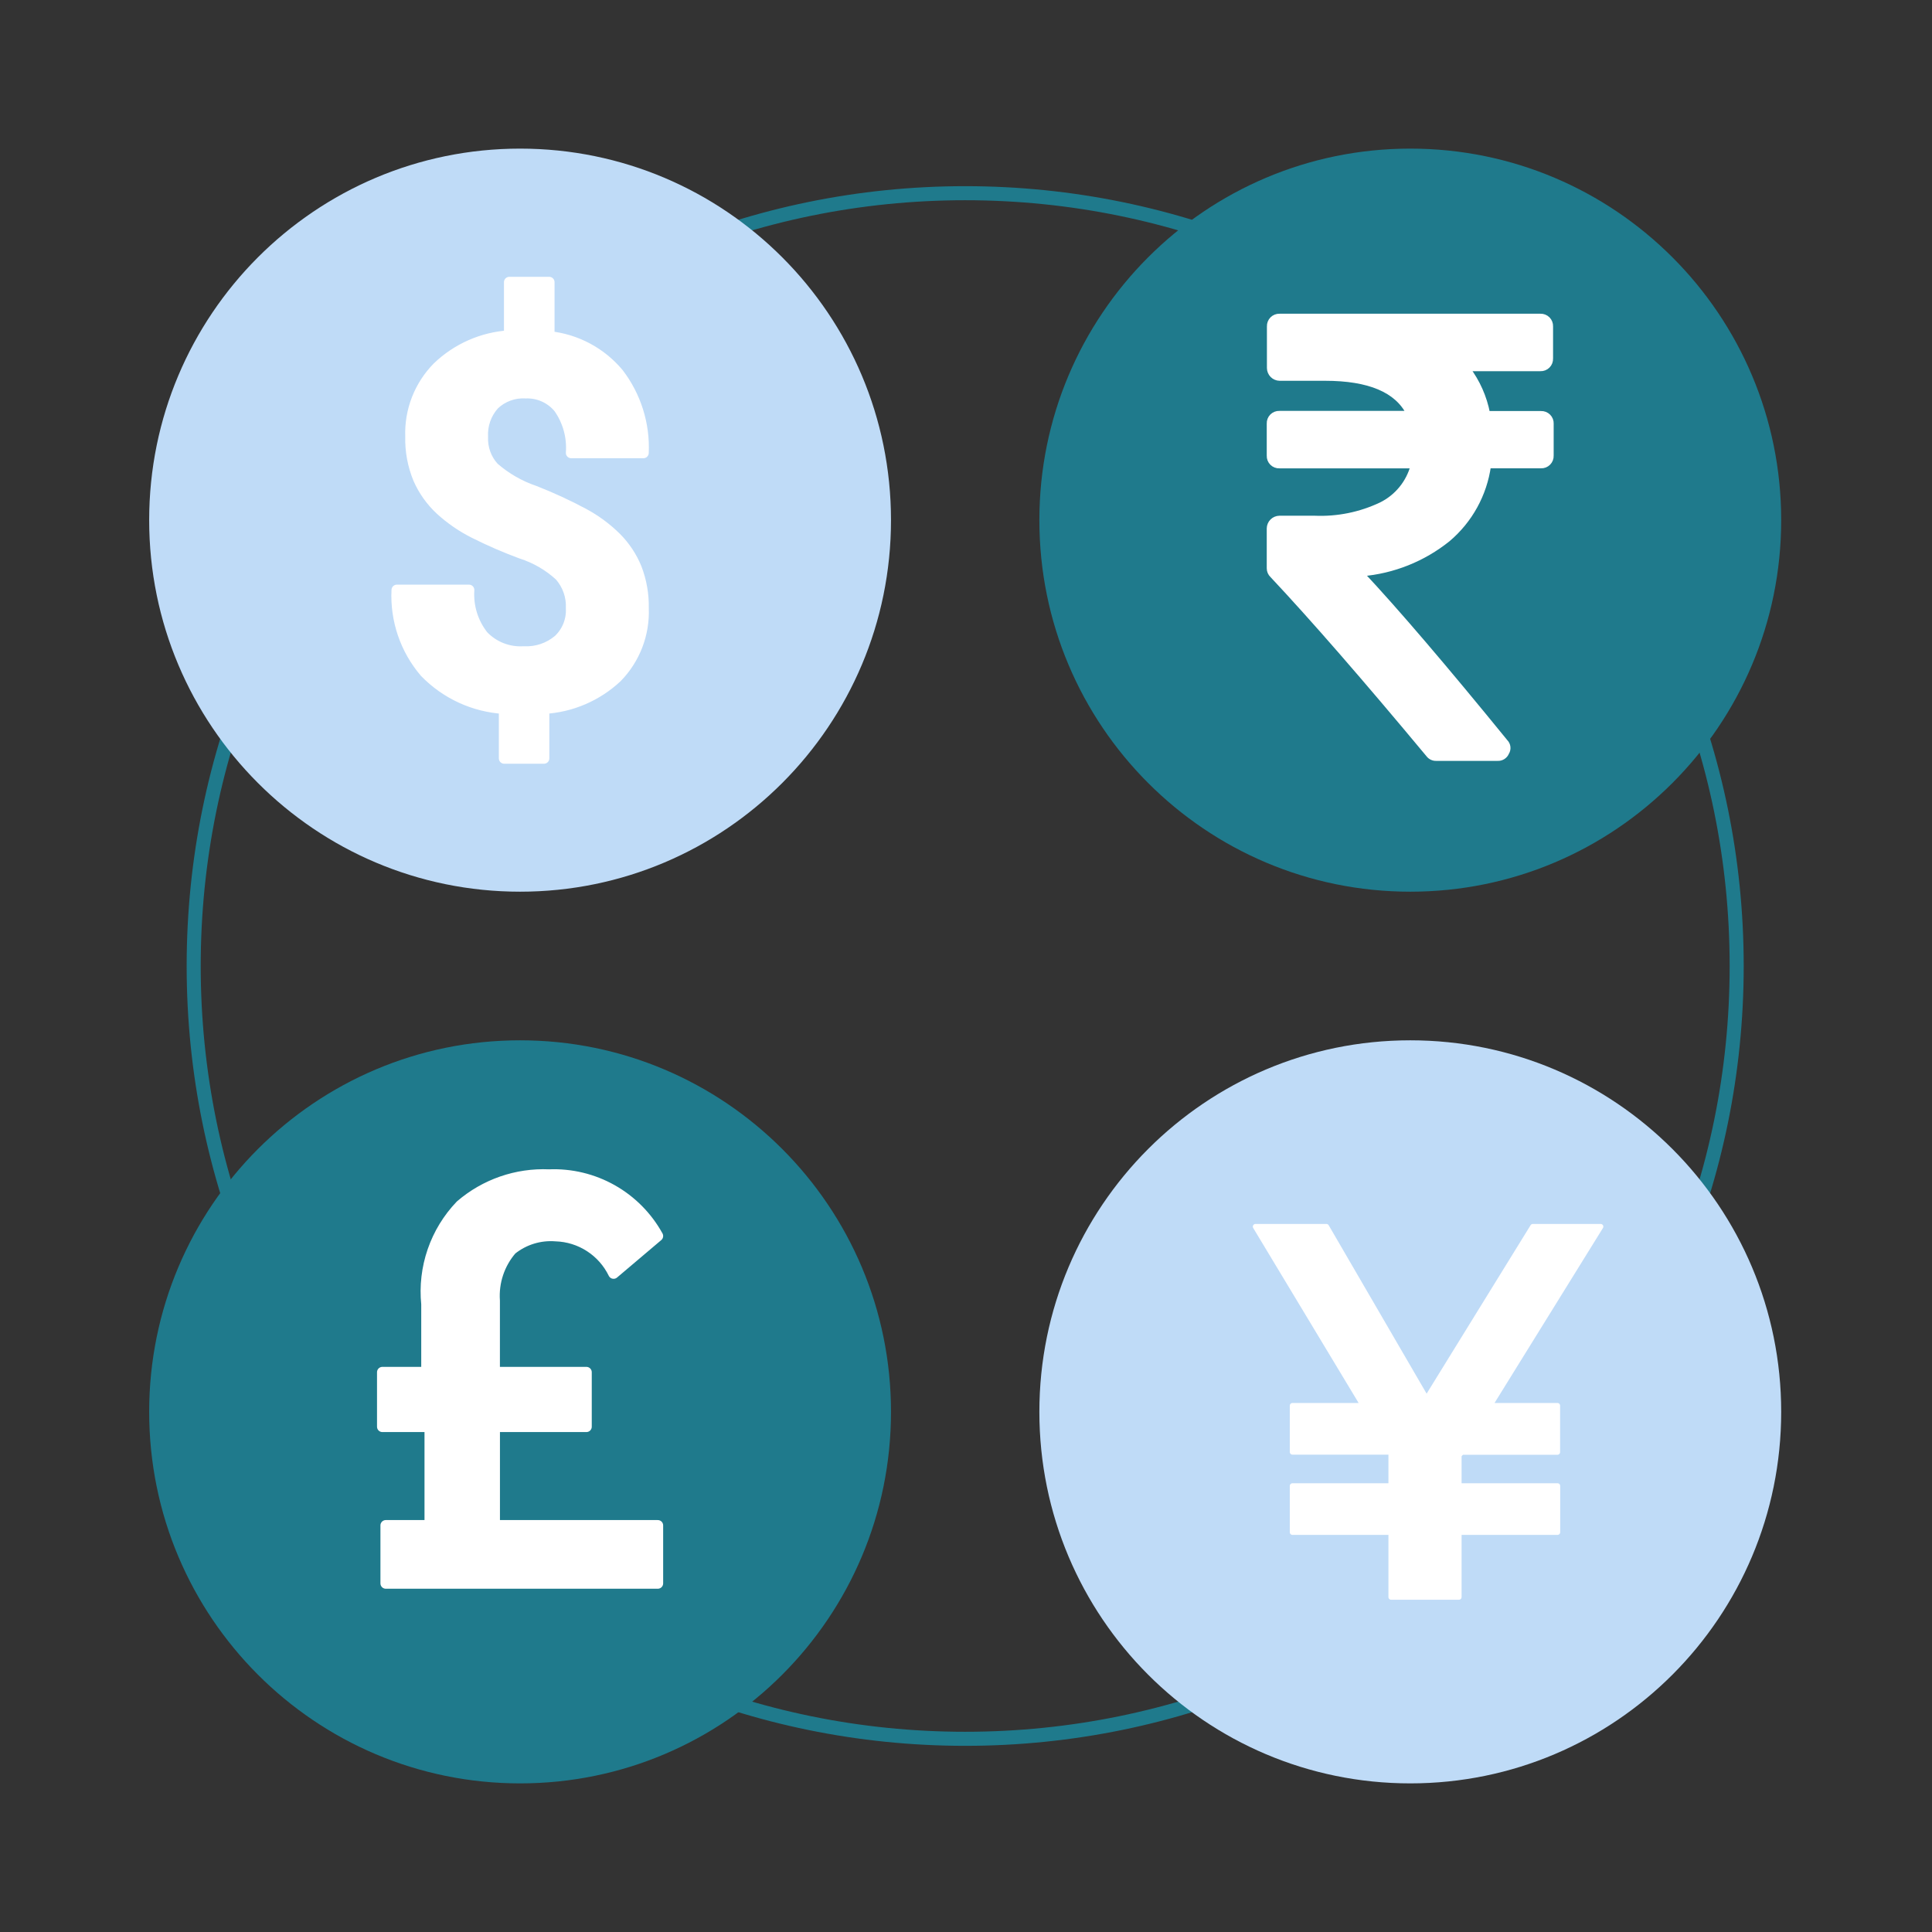 <svg width="275" height="275" viewBox="0 0 275 275" fill="none" xmlns="http://www.w3.org/2000/svg">
<rect x="0" y="0" width="275" height="275" fill="#333333" stroke="none"/>
<path d="M137.383 247.5C198.033 247.5 247.198 198.251 247.198 137.5C247.198 76.749 198.033 27.5 137.383 27.5C76.734 27.5 27.569 76.749 27.569 137.5C27.569 198.251 76.734 247.5 137.383 247.5Z" stroke="#1F7A8C" stroke-width="2"/>
<path d="M74.029 126.923C103.187 126.923 126.824 103.246 126.824 74.038C126.824 44.831 103.187 21.154 74.029 21.154C44.871 21.154 21.233 44.831 21.233 74.038C21.233 103.246 44.871 126.923 74.029 126.923Z" fill="#BFDBF7"/>
<path d="M74.029 253.846C103.187 253.846 126.824 230.169 126.824 200.962C126.824 171.754 103.187 148.077 74.029 148.077C44.87 148.077 21.233 171.754 21.233 200.962C21.233 230.169 44.87 253.846 74.029 253.846Z" fill="#1F7A8C"/>
<path d="M200.738 126.923C229.897 126.923 253.534 103.246 253.534 74.038C253.534 44.831 229.897 21.154 200.738 21.154C171.58 21.154 147.943 44.831 147.943 74.038C147.943 103.246 171.58 126.923 200.738 126.923Z" fill="#1F7A8C"/>
<path d="M200.738 253.846C229.897 253.846 253.534 230.169 253.534 200.962C253.534 171.754 229.897 148.077 200.738 148.077C171.58 148.077 147.943 171.754 147.943 200.962C147.943 230.169 171.58 253.846 200.738 253.846Z" fill="#BFDBF7"/>
<path d="M81.306 86.617C81.395 84.913 80.814 83.243 79.689 81.963C78.113 80.511 76.239 79.422 74.198 78.773C71.917 77.932 69.684 76.963 67.512 75.871C65.761 74.993 64.139 73.879 62.693 72.558C61.36 71.321 60.295 69.823 59.563 68.158C58.774 66.251 58.393 64.201 58.444 62.138C58.379 60.317 58.686 58.502 59.347 56.804C60.008 55.107 61.009 53.563 62.287 52.267C65.053 49.609 68.67 48.018 72.496 47.778V40.163H78.172V47.897C82.014 48.298 85.548 50.183 88.026 53.151C90.504 56.385 91.763 60.392 91.582 64.464H81.306C81.477 62.192 80.854 59.931 79.545 58.068C78.975 57.375 78.253 56.824 77.436 56.457C76.618 56.09 75.727 55.917 74.831 55.952C74.005 55.901 73.176 56.022 72.398 56.307C71.62 56.592 70.91 57.036 70.312 57.611C69.757 58.23 69.33 58.953 69.055 59.739C68.78 60.525 68.663 61.357 68.711 62.188C68.674 62.981 68.793 63.773 69.062 64.519C69.331 65.266 69.744 65.952 70.278 66.537C71.979 68.025 73.955 69.163 76.094 69.888C78.486 70.823 80.82 71.899 83.084 73.112C84.781 74.026 86.339 75.178 87.709 76.535C88.948 77.779 89.927 79.257 90.59 80.884C91.287 82.695 91.626 84.625 91.587 86.566C91.66 88.376 91.363 90.183 90.715 91.874C90.066 93.566 89.079 95.107 87.815 96.403C84.983 99.063 81.306 100.64 77.429 100.857V107.948H71.769V100.862C67.489 100.612 63.459 98.763 60.475 95.679C57.702 92.433 56.276 88.247 56.488 83.981H66.756C66.598 86.323 67.315 88.641 68.766 90.484C69.506 91.262 70.407 91.868 71.406 92.259C72.405 92.65 73.478 92.816 74.548 92.747C76.348 92.847 78.117 92.253 79.494 91.089C80.102 90.519 80.578 89.824 80.891 89.052C81.204 88.28 81.346 87.449 81.306 86.617Z" fill="white" stroke="white" stroke-width="1.524" stroke-linecap="round" stroke-linejoin="round"/>
<path d="M220.767 60.293V64.849C220.775 65.039 220.743 65.229 220.674 65.406C220.605 65.583 220.5 65.743 220.366 65.878C220.232 66.012 220.071 66.117 219.895 66.186C219.718 66.255 219.529 66.287 219.339 66.279H211.846C211.28 70.355 209.232 74.078 206.094 76.734C202.572 79.567 198.284 81.279 193.782 81.65C198.749 86.952 205.574 94.936 214.258 105.6C214.456 105.795 214.581 106.052 214.613 106.328C214.645 106.604 214.583 106.883 214.435 107.119C214.332 107.372 214.151 107.586 213.919 107.731C213.687 107.875 213.416 107.942 213.143 107.923H204.442C204.227 107.932 204.012 107.888 203.818 107.794C203.623 107.7 203.455 107.56 203.327 107.385C194.227 96.453 186.821 87.948 181.111 81.87C180.977 81.744 180.87 81.592 180.798 81.423C180.725 81.254 180.688 81.072 180.689 80.888V75.219C180.694 74.841 180.846 74.481 181.113 74.214C181.379 73.947 181.739 73.794 182.116 73.789H187.113C190.381 73.929 193.634 73.27 196.591 71.868C197.707 71.318 198.692 70.535 199.481 69.572C200.27 68.609 200.844 67.487 201.165 66.284H182.116C181.927 66.291 181.737 66.26 181.561 66.191C181.384 66.121 181.224 66.016 181.089 65.882C180.955 65.748 180.85 65.587 180.781 65.41C180.712 65.233 180.681 65.043 180.689 64.854V60.297C180.681 60.107 180.712 59.918 180.781 59.741C180.85 59.564 180.955 59.403 181.089 59.269C181.224 59.134 181.384 59.029 181.561 58.96C181.737 58.891 181.927 58.859 182.116 58.867H200.561C198.871 55.502 194.887 53.82 188.608 53.82H182.141C181.765 53.814 181.405 53.662 181.138 53.395C180.872 53.128 180.719 52.767 180.714 52.39V46.467C180.706 46.277 180.738 46.087 180.807 45.91C180.876 45.733 180.981 45.573 181.115 45.438C181.249 45.304 181.409 45.199 181.586 45.13C181.763 45.06 181.952 45.029 182.141 45.037H219.255C219.444 45.029 219.633 45.06 219.81 45.13C219.987 45.199 220.147 45.304 220.281 45.438C220.416 45.573 220.52 45.733 220.589 45.91C220.658 46.087 220.69 46.277 220.682 46.467V51.023C220.69 51.213 220.658 51.403 220.589 51.58C220.52 51.757 220.416 51.917 220.281 52.052C220.147 52.186 219.987 52.291 219.81 52.36C219.633 52.429 219.444 52.461 219.255 52.453H208.86C210.294 54.349 211.271 56.552 211.716 58.888H219.343C219.533 58.88 219.722 58.912 219.899 58.981C220.075 59.05 220.236 59.155 220.37 59.29C220.504 59.424 220.609 59.585 220.678 59.762C220.747 59.939 220.779 60.128 220.771 60.318L220.767 60.293Z" fill="white" stroke="white" stroke-width="0.762"/>
<path d="M72.817 177.87C74.591 176.444 76.842 175.751 79.11 175.932C80.836 175.985 82.515 176.51 83.965 177.45C85.415 178.389 86.581 179.708 87.337 181.263L93.631 175.932C92.113 173.18 89.861 170.905 87.125 169.364C84.389 167.822 81.279 167.074 78.143 167.204C73.547 167.004 69.049 168.563 65.56 171.566C63.785 173.418 62.432 175.635 61.596 178.062C60.761 180.49 60.462 183.07 60.72 185.625V195.322H54.427V203.077H61.185V217.127H54.913V225.377H93.631V217.127H70.401V203.077H83.469V195.322H70.396V185.143C70.21 182.493 71.081 179.878 72.817 177.87Z" fill="white" stroke="white" stroke-width="1.524" stroke-linecap="round" stroke-linejoin="round"/>
<path d="M218.186 174.596L203.272 198.762H202.85L188.798 174.596H178.708L194.061 200.082H183.97V206.673H198.01V211.505H183.97V218.096H198.01V227.324H207.661V218.096H221.696V211.505H207.661V207.113L208.083 206.69H221.683V200.082H212.045L227.837 174.596H218.186Z" fill="white" stroke="white" stroke-width="0.762" stroke-linecap="round" stroke-linejoin="round"/>
</svg>
